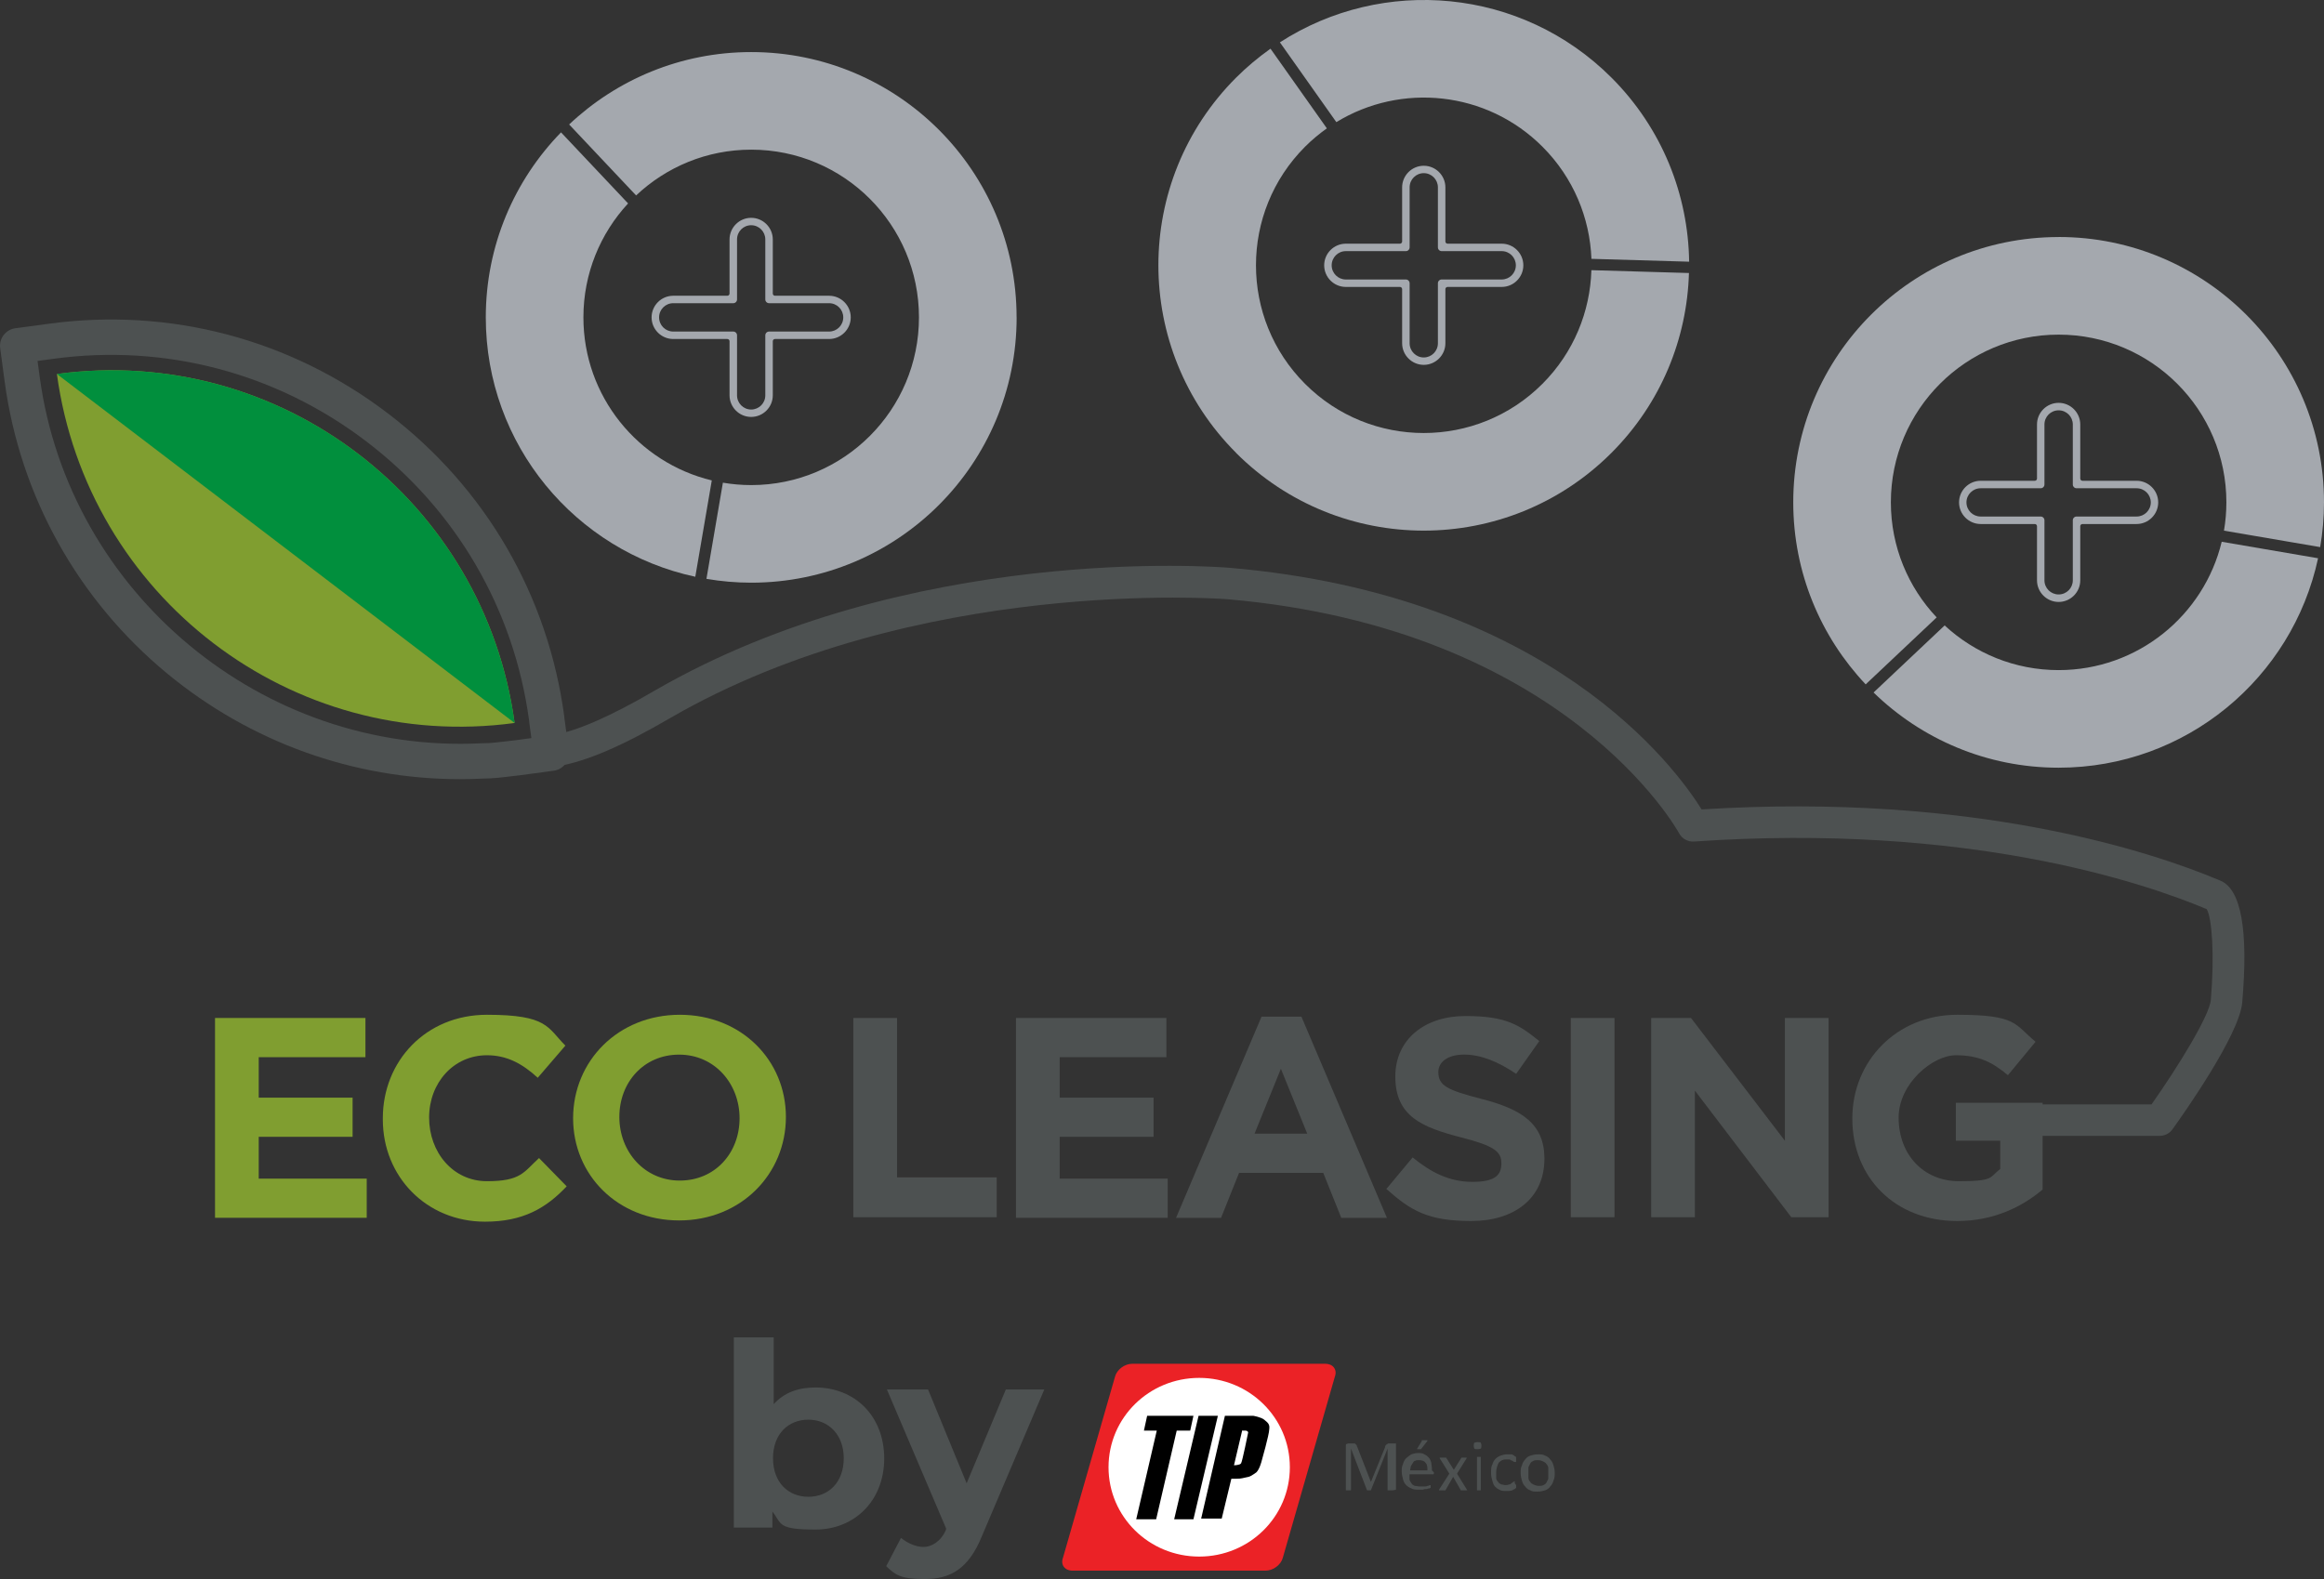 <?xml version="1.0" encoding="UTF-8"?>
<svg id="Capa_2" data-name="Capa 2" xmlns="http://www.w3.org/2000/svg" viewBox="0 0 521.16 354.19">
  <rect x="0" y="0" width="521.16" height="354.19" fill="#333333" stroke="none"/>
  <g id="Capa_1-2" data-name="Capa 1">
    <g id="xbtn0">
      <g>
        <path d="M227.97,71.19c0-32.87-26.65-59.51-59.51-59.51-15.81,0-30.17,6.18-40.83,16.24l15.02,15.92c6.74-6.36,15.82-10.27,25.81-10.27,20.78,0,37.62,16.85,37.62,37.62s-16.84,37.62-37.62,37.62c-2.17,0-4.29-.19-6.35-.54l-3.69,21.57c3.27.56,6.62.86,10.05.86,32.87,0,59.51-26.65,59.51-59.51Z" fill="#a4a8ae"/>
        <g id="xgreen0">
          <path d="M159.62,107.76c-16.51-3.98-28.79-18.84-28.79-36.57,0-9.87,3.81-18.85,10.02-25.56l-15.04-15.94c-10.44,10.72-16.87,25.36-16.87,41.5,0,28.57,20.13,52.42,46.98,58.18l3.7-21.61Z" fill="#a4a8ae"/>
        </g>
      </g>
      <path id="xcolor0" d="M168.45,93.52c-2.67,0-4.85-2.18-4.85-4.85v-12.13c0-.28-.22-.5-.5-.5h-12.13c-2.67,0-4.85-2.18-4.85-4.85s2.18-4.85,4.85-4.85h12.13c.28,0,.5-.22.5-.5v-12.13c0-2.67,2.18-4.85,4.85-4.85s4.85,2.18,4.85,4.85v12.13c0,.28.22.5.5.5h12.13c2.67,0,4.85,2.18,4.85,4.85s-2.18,4.85-4.85,4.85h-12.13c-.28,0-.5.22-.5.5v12.13c0,2.67-2.18,4.85-4.85,4.85ZM150.97,68.01c-1.75,0-3.17,1.42-3.17,3.18s1.42,3.18,3.17,3.18h13.47c.46,0,.84.38.84.84v13.47c0,1.75,1.42,3.18,3.17,3.18s3.17-1.42,3.17-3.18v-13.47c0-.46.38-.84.84-.84h13.47c1.75,0,3.17-1.42,3.17-3.18s-1.42-3.18-3.17-3.18h-13.47c-.46,0-.84-.38-.84-.84v-13.47c0-1.75-1.42-3.18-3.17-3.18s-3.17,1.42-3.17,3.18v13.47c0,.46-.38.84-.84.84h-13.47Z" fill="#a4a8ae"/>
    </g>
    <g id="xbtn1">
      <g>
        <path d="M277.19,101.59c23.24,23.24,60.92,23.24,84.17,0,11.18-11.18,16.97-25.7,17.39-40.35l-21.88-.64c-.27,9.26-3.93,18.44-10.99,25.51-14.69,14.69-38.52,14.69-53.21,0-14.69-14.69-14.69-38.52,0-53.21,1.53-1.53,3.17-2.89,4.88-4.11l-12.64-17.87c-2.7,1.92-5.29,4.07-7.71,6.49-23.24,23.24-23.24,60.92,0,84.17Z" fill="#a4a8ae"/>
        <g id="xgreen1">
          <path d="M299.67,27.4c14.49-8.87,33.68-7.04,46.22,5.5,6.98,6.98,10.64,16.02,10.99,25.16l21.91.64c-.2-14.96-6-29.86-17.41-41.28-20.2-20.2-51.3-22.83-74.36-7.92l12.66,17.9Z" fill="#a4a8ae"/>
        </g>
      </g>
      <path id="xcolor1" d="M319.28,81.84c-2.67,0-4.85-2.18-4.85-4.85v-12.13c0-.28-.22-.5-.5-.5h-12.13c-2.67,0-4.85-2.18-4.85-4.85s2.18-4.85,4.85-4.85h12.13c.28,0,.5-.22.5-.5v-12.13c0-2.67,2.18-4.85,4.85-4.85s4.85,2.18,4.85,4.85v12.13c0,.28.22.5.5.5h12.13c2.67,0,4.85,2.18,4.85,4.85s-2.18,4.85-4.85,4.85h-12.13c-.28,0-.5.22-.5.5v12.13c0,2.67-2.18,4.85-4.85,4.85ZM301.8,56.33c-1.75,0-3.17,1.42-3.17,3.18s1.42,3.18,3.17,3.18h13.47c.46,0,.84.38.84.84v13.47c0,1.75,1.42,3.18,3.17,3.18s3.17-1.42,3.17-3.18v-13.47c0-.46.38-.84.84-.84h13.47c1.75,0,3.17-1.42,3.17-3.18s-1.42-3.18-3.17-3.18h-13.47c-.46,0-.84-.38-.84-.84v-13.47c0-1.75-1.42-3.18-3.17-3.18s-3.17,1.42-3.17,3.18v13.47c0,.46-.38.84-.84.84h-13.47Z" fill="#a4a8ae"/>
    </g>
    <g id="xbtn2">
      <g>
        <path d="M461.65,53.17c-32.87,0-59.51,26.65-59.51,59.51,0,15.81,6.18,30.17,16.24,40.83l15.92-15.02c-6.36-6.74-10.27-15.82-10.27-25.81,0-20.78,16.85-37.62,37.62-37.62s37.62,16.84,37.62,37.62c0,2.17-.19,4.29-.54,6.35l21.57,3.69c.56-3.27.86-6.62.86-10.05,0-32.87-26.65-59.51-59.51-59.51Z" fill="#a4a8ae"/>
        <path id="xgreen2" d="M498.22,121.52c-3.98,16.51-18.84,28.79-36.57,28.79-9.87,0-18.85-3.81-25.56-10.02l-15.94,15.04c10.72,10.44,25.36,16.87,41.5,16.87,28.57,0,52.42-20.13,58.18-46.98l-21.61-3.7Z" fill="#a4a8ae"/>
      </g>
      <path id="xcolor2" d="M483.98,112.69c0,2.67-2.18,4.85-4.85,4.85h-12.13c-.28,0-.5.22-.5.5v12.13c0,2.67-2.18,4.85-4.85,4.85s-4.85-2.18-4.85-4.85v-12.13c0-.28-.22-.5-.5-.5h-12.13c-2.67,0-4.85-2.18-4.85-4.85s2.18-4.85,4.85-4.85h12.13c.28,0,.5-.22.5-.5v-12.13c0-2.67,2.18-4.85,4.85-4.85s4.85,2.18,4.85,4.85v12.13c0,.28.22.5.5.5h12.13c2.67,0,4.85,2.18,4.85,4.85ZM458.47,130.17c0,1.75,1.42,3.17,3.18,3.17s3.18-1.42,3.18-3.17v-13.47c0-.46.38-.84.84-.84h13.47c1.75,0,3.18-1.42,3.18-3.17s-1.42-3.17-3.18-3.17h-13.47c-.46,0-.84-.38-.84-.84v-13.47c0-1.75-1.42-3.17-3.18-3.17s-3.18,1.42-3.18,3.17v13.47c0,.46-.38.84-.84.84h-13.47c-1.75,0-3.18,1.42-3.18,3.17s1.42,3.17,3.18,3.17h13.47c.46,0,.84.38.84.84v13.47Z" fill="#a4a8ae"/>
    </g>
    <g>
      <g>
        <path d="M48.22,228.34h33.73v8.79h-23.93v9.08h21.05v8.79h-21.05v9.37h24.22v8.79h-34.02v-44.69h0v-.14Z" fill="#809e30"/>
        <path d="M85.85,250.83h0c0-12.83,9.66-23.21,23.35-23.21s13.55,2.88,17.59,6.92l-6.2,7.21c-3.46-3.17-6.92-5.05-11.39-5.05-7.5,0-12.97,6.2-12.97,13.98h0c0,7.78,5.33,14.27,12.97,14.27s8.22-2.02,11.68-5.19l6.2,6.34c-4.61,4.9-9.8,7.93-18.31,7.93-13.12,0-22.92-10.09-22.92-22.92h0v-.29Z" fill="#809e30"/>
        <path d="M128.52,250.83h0c0-12.83,10.09-23.21,23.93-23.21s23.79,10.24,23.79,22.92h0c0,12.83-10.09,23.21-23.93,23.21s-23.79-10.24-23.79-22.92h0ZM165.85,250.83h0c0-7.78-5.62-14.27-13.55-14.27s-13.41,6.2-13.41,13.98h0c0,7.78,5.62,14.27,13.55,14.27s13.41-6.2,13.41-13.98Z" fill="#809e30"/>
      </g>
      <g>
        <path d="M191.37,228.34h9.8v35.75h22.34v8.94h-32.15v-44.69Z" fill="#4d5151"/>
        <path d="M227.84,228.34h33.73v8.79h-23.93v9.08h21.05v8.79h-21.05v9.37h24.22v8.79h-34.02v-44.69h0v-.14Z" fill="#4d5151"/>
        <path d="M282.77,228.05h9.08l19.17,45.12h-10.24l-4.04-10.09h-18.88l-4.04,10.09h-10.09l19.17-45.12h-.14ZM293.15,254.29l-5.91-14.56-5.91,14.56h11.82Z" fill="#4d5151"/>
        <path d="M311.02,266.54l5.77-6.92c4.04,3.32,8.22,5.48,13.41,5.48s6.49-1.59,6.49-4.18h0c0-2.59-1.59-3.89-8.94-5.77-8.94-2.31-14.85-4.76-14.85-13.7h0c0-8.22,6.49-13.55,15.71-13.55s12.11,2.02,16.58,5.62l-5.19,7.35c-4.04-2.74-7.93-4.32-11.68-4.32s-5.77,1.73-5.77,3.89h0c0,3.03,1.87,4.04,9.66,6.05,9.08,2.31,14.13,5.62,14.13,13.41h0c0,8.94-6.78,13.98-16.43,13.98s-13.55-2.31-19.03-7.21h0l.14-.14Z" fill="#4d5151"/>
        <path d="M352.25,228.34h9.8v44.69h-9.8v-44.69Z" fill="#4d5151"/>
        <path d="M370.13,228.34h9.08l21.05,27.53v-27.53h9.8v44.69h-8.36l-21.62-28.4v28.4h-9.8v-44.69h-.14Z" fill="#4d5151"/>
        <path d="M415.39,250.83h0c0-12.83,9.95-23.21,23.5-23.21s12.83,2.16,17.59,6.05l-6.2,7.5c-3.46-2.88-6.49-4.47-11.68-4.47s-12.83,6.34-12.83,13.98h0c0,8.36,5.62,14.27,13.55,14.27s6.78-.86,9.23-2.74v-6.34h-9.95v-8.51h19.46v19.46c-4.61,3.89-10.96,7.06-19.17,7.06-13.98,0-23.5-9.8-23.5-22.92h0v-.14Z" fill="#4d5151"/>
      </g>
      <path d="M484.3,254.79h-45.19v-7.06h43.37c5.65-8.03,12.98-19.77,13.3-23.44.87-10.05.24-18.45-.92-20.36l-.21-.09c-14.17-5.94-53.73-19.29-114.76-15.08-1.4.1-2.72-.64-3.37-1.88-.24-.45-25.33-45.96-101.4-52.48-.68-.06-69.65-5.27-124.79,26.64-10.78,6.29-18.76,9.72-25.11,10.8l-3.48.59-1.19-6.96,3.48-.59c5.41-.92,12.85-4.18,22.75-9.95,57.11-33.05,126.02-27.81,128.93-27.57,71.78,6.15,100,44.75,105.88,54.2,61.3-3.86,101.32,9.69,115.79,15.75l.51.21c4.68,1.91,6.34,11.11,4.93,27.36-.63,7.23-13.14,24.95-15.64,28.43-.66.92-1.73,1.47-2.87,1.47ZM484.3,251.26h.01-.01ZM495.2,204.07h.02s-.02,0-.02,0Z" fill="#4d5151"/>
      <g>
        <path d="M103.14,174.77c-23.86,0-46.96-8.29-65.57-23.63C17.48,134.58,4.51,111.29,1.04,85.57L.04,78.08c-.14-1.04.14-2.1.78-2.93s1.58-1.38,2.62-1.52l7.5-1.01c27.19-3.7,54.2,3.45,76.07,20.12,21.87,16.68,35.91,40.84,39.54,68.05.02.13.03.25.03.38l.98,7.25c.29,2.17-1.23,4.17-3.4,4.46l-7.5,1.01c-.68.08-1.28.15-1.88.22-2.1.26-4.28.52-6.47.53-1.72.09-3.44.13-5.15.13ZM8.42,80.95l.48,3.57c6.55,48.59,50.09,84.71,99.09,82.2.07,0,.13,0,.2,0,1.75,0,3.71-.24,5.61-.47.63-.08,1.26-.15,1.88-.22l3.48-.47-.48-3.57c-.02-.13-.03-.26-.03-.39-3.4-25-16.34-47.21-36.45-62.55-20.18-15.39-45.11-21.98-70.2-18.57l-3.57.48Z" fill="#4d5151"/>
        <g>
          <path d="M12.76,83.89c50.02-6.78,95.87,28.4,102.64,78.28-50.02,6.78-95.87-28.4-102.64-78.28" fill="#809e30" fill-rule="evenodd"/>
          <path d="M12.76,83.89c50.02-6.78,95.87,28.4,102.64,78.28L12.76,83.89" fill="#018f3d" fill-rule="evenodd"/>
        </g>
      </g>
      <g>
        <path d="M198.29,327.09c0,9.66-6.78,16-15.42,16s-7.5-1.3-9.66-4.04v3.6h-8.65v-42.67h8.94v14.99c2.31-2.59,5.48-3.75,9.37-3.75,8.65,0,15.42,6.2,15.42,16v-.14ZM189.21,327.09c0-5.33-3.46-8.65-7.93-8.65s-7.93,3.17-7.93,8.65,3.46,8.65,7.93,8.65,7.93-3.17,7.93-8.65Z" fill="#4d5151"/>
        <path d="M234.19,311.66l-13.98,32.87c-3.03,7.5-7.21,9.66-12.83,9.66s-6.63-1.01-8.65-2.88l3.32-6.34c1.44,1.15,3.32,2.02,5.05,2.02s3.89-1.15,5.05-3.89v-.29l-13.26-31.14h9.23l8.65,21.05,8.79-21.05h8.65,0Z" fill="#4d5151"/>
      </g>
      <g>
        <path d="M312.32,334.29h-1.15v-9.37h0l-3.75,9.37h-.86l-3.6-9.37h0v9.37h-1.15v-9.95c0-.29,0-.43.14-.43,0,0,.29-.14.43-.14h1.3s.29,0,.29.14l.29.29s0,.29.14.43l3.03,7.78h0l3.17-7.78c0-.14,0-.29.14-.43l.29-.29s.14,0,.29-.14h1.73v10.38l-.72.14Z" fill="#4d5151"/>
        <path d="M321.55,330.26c0,.29,0,.43-.14.43h-5.33v1.15c0,.29.29.58.43.86.14.29.43.43.72.58.29,0,.72.14,1.15.14h1.01c.29,0,.58,0,.72-.14.14,0,.43,0,.43-.14h.29v.58h0l-.29.14c-.14,0-.29,0-.58.14-.29,0-.58,0-.86.14h-1.01c-.58,0-1.15,0-1.59-.29-.43-.14-.86-.43-1.15-.72s-.58-.72-.72-1.3-.29-1.15-.29-1.73,0-1.15.29-1.73c.14-.58.43-1.01.72-1.3s.72-.58,1.15-.86c.43-.14,1.01-.29,1.44-.29s1.15,0,1.44.29c.43.14.72.43,1.01.72s.43.72.58,1.15c0,.43.14.86.14,1.44v.29l.43.43ZM320.1,329.83c0-.72,0-1.3-.43-1.73-.29-.43-.86-.58-1.44-.58s-.58,0-.86.14c-.29,0-.43.29-.58.58-.14.14-.29.43-.43.72,0,.29-.14.58-.14.86h4.04-.14ZM318.81,323.19v-.14h1.3v.14l-1.44,1.87h-.86v-.14l1.15-1.87-.14.14Z" fill="#4d5151"/>
        <path d="M329.04,334.15v.14c0,.14,0,0,0,0h-1.44l-1.73-3.03-1.73,3.03h-1.44v-.14l2.31-3.6-2.16-3.46v-.14h1.44l1.73,2.74,1.73-2.74h1.15v.14l-2.16,3.46,2.31,3.75v-.14Z" fill="#4d5151"/>
        <path d="M332.21,324.2c0,.29,0,.58-.14.72,0,0-.29.14-.72.14s-.58,0-.72-.14c0,0-.14-.29-.14-.58s0-.58.14-.72c0,0,.29-.14.72-.14s.58,0,.72.14c0,0,.14.29.14.58M332.07,334.29h-.86v-7.5h.86v7.5Z" fill="#4d5151"/>
        <path d="M340,333.14v.43h0v.14s-.14.14-.29.29c-.14,0-.29.14-.58.29-.14,0-.43.14-.72.14h-.72c-.58,0-1.01,0-1.44-.29-.43-.14-.72-.43-1.01-.72s-.43-.72-.58-1.3c-.14-.43-.29-1.01-.29-1.73s0-1.44.29-1.87c.14-.58.43-1.01.72-1.3s.72-.58,1.15-.72.86-.29,1.44-.29h.72c.29,0,.43,0,.58.14.14,0,.29.14.43.29.14,0,.29.14.29.29v.14h0v.86h-.43s-.29-.14-.43-.29c-.14,0-.43-.14-.58-.29h-.86c-.72,0-1.15.29-1.59.72-.29.58-.58,1.3-.58,2.16v1.3c0,.43.29.72.43.86.14.29.43.43.72.58.29,0,.58.14.86.14s.58,0,.86-.14c.29,0,.43-.14.58-.29.14,0,.29-.29.43-.29,0,0,.14-.14.29-.14s0,0,0,0h0v.43" fill="#4d5151"/>
        <path d="M348.65,330.4c0,.58,0,1.15-.29,1.73-.14.58-.43,1.01-.72,1.3-.29.43-.72.72-1.15.86s-1.01.29-1.73.29-1.15,0-1.59-.29c-.43-.14-.86-.43-1.15-.86-.29-.29-.58-.72-.72-1.3-.14-.43-.29-1.01-.29-1.73s0-1.15.29-1.73c.14-.58.43-1.01.72-1.3.29-.43.72-.72,1.15-.86s1.01-.29,1.73-.29,1.15,0,1.59.29c.43.14.86.43,1.15.86.29.29.58.72.72,1.3.14.43.29,1.01.29,1.73M347.21,330.55v-1.15c0-.43-.14-.72-.43-1.01-.14-.29-.43-.43-.72-.58-.29-.14-.72-.29-1.15-.29s-.72,0-1.01.14-.58.29-.72.58-.29.58-.43.86v2.31c0,.43.14.72.43,1.01.14.29.43.43.72.58.29.14.72.29,1.15.29s.72,0,1.01-.14.58-.29.72-.58.29-.58.43-.86v-1.15" fill="#4d5151"/>
        <path d="M287.67,349.43c-.43,1.59-2.16,2.88-3.89,2.88h-43.25c-1.73,0-2.74-1.3-2.16-2.88l11.68-40.65c.43-1.59,2.16-2.88,3.89-2.88h43.25c1.73,0,2.74,1.3,2.16,2.88l-11.68,40.65Z" fill="#eb2226"/>
        <path d="M289.25,329.11c0,11.1-9.08,20.04-20.33,20.04s-20.33-8.94-20.33-20.04,9.08-20.04,20.33-20.04,20.33,8.94,20.33,20.04" fill="#fff"/>
        <polygon points="257.25 317.57 267.63 317.57 266.91 320.89 263.88 320.89 259.27 340.78 254.8 340.78 259.41 320.89 256.53 320.89 257.25 317.57"/>
        <polygon points="268.78 317.57 273.11 317.57 267.63 340.78 263.31 340.78 268.78 317.57"/>
        <path d="M274.69,317.57h6.34s1.73.29,2.45.86c.86.58-.86-.58,0,0,.86.72,1.3,1.01,1.15,2.16,0,1.15-1.73,7.21-1.73,7.21,0,0-.43,1.73-1.15,2.45,0,0-1.15.86-1.73,1.01-1.44.29-1.59.43-2.74.43h-1.15l-2.16,8.94h-4.61l5.33-23.07Z"/>
        <path d="M278.59,320.74l-1.87,7.93s1.3,0,1.59-.43c.29-.43,1.59-6.92,1.59-6.92,0,0,0-.43-.72-.43h-.58v-.14Z" fill="#fff"/>
      </g>
    </g>
  </g>
</svg>